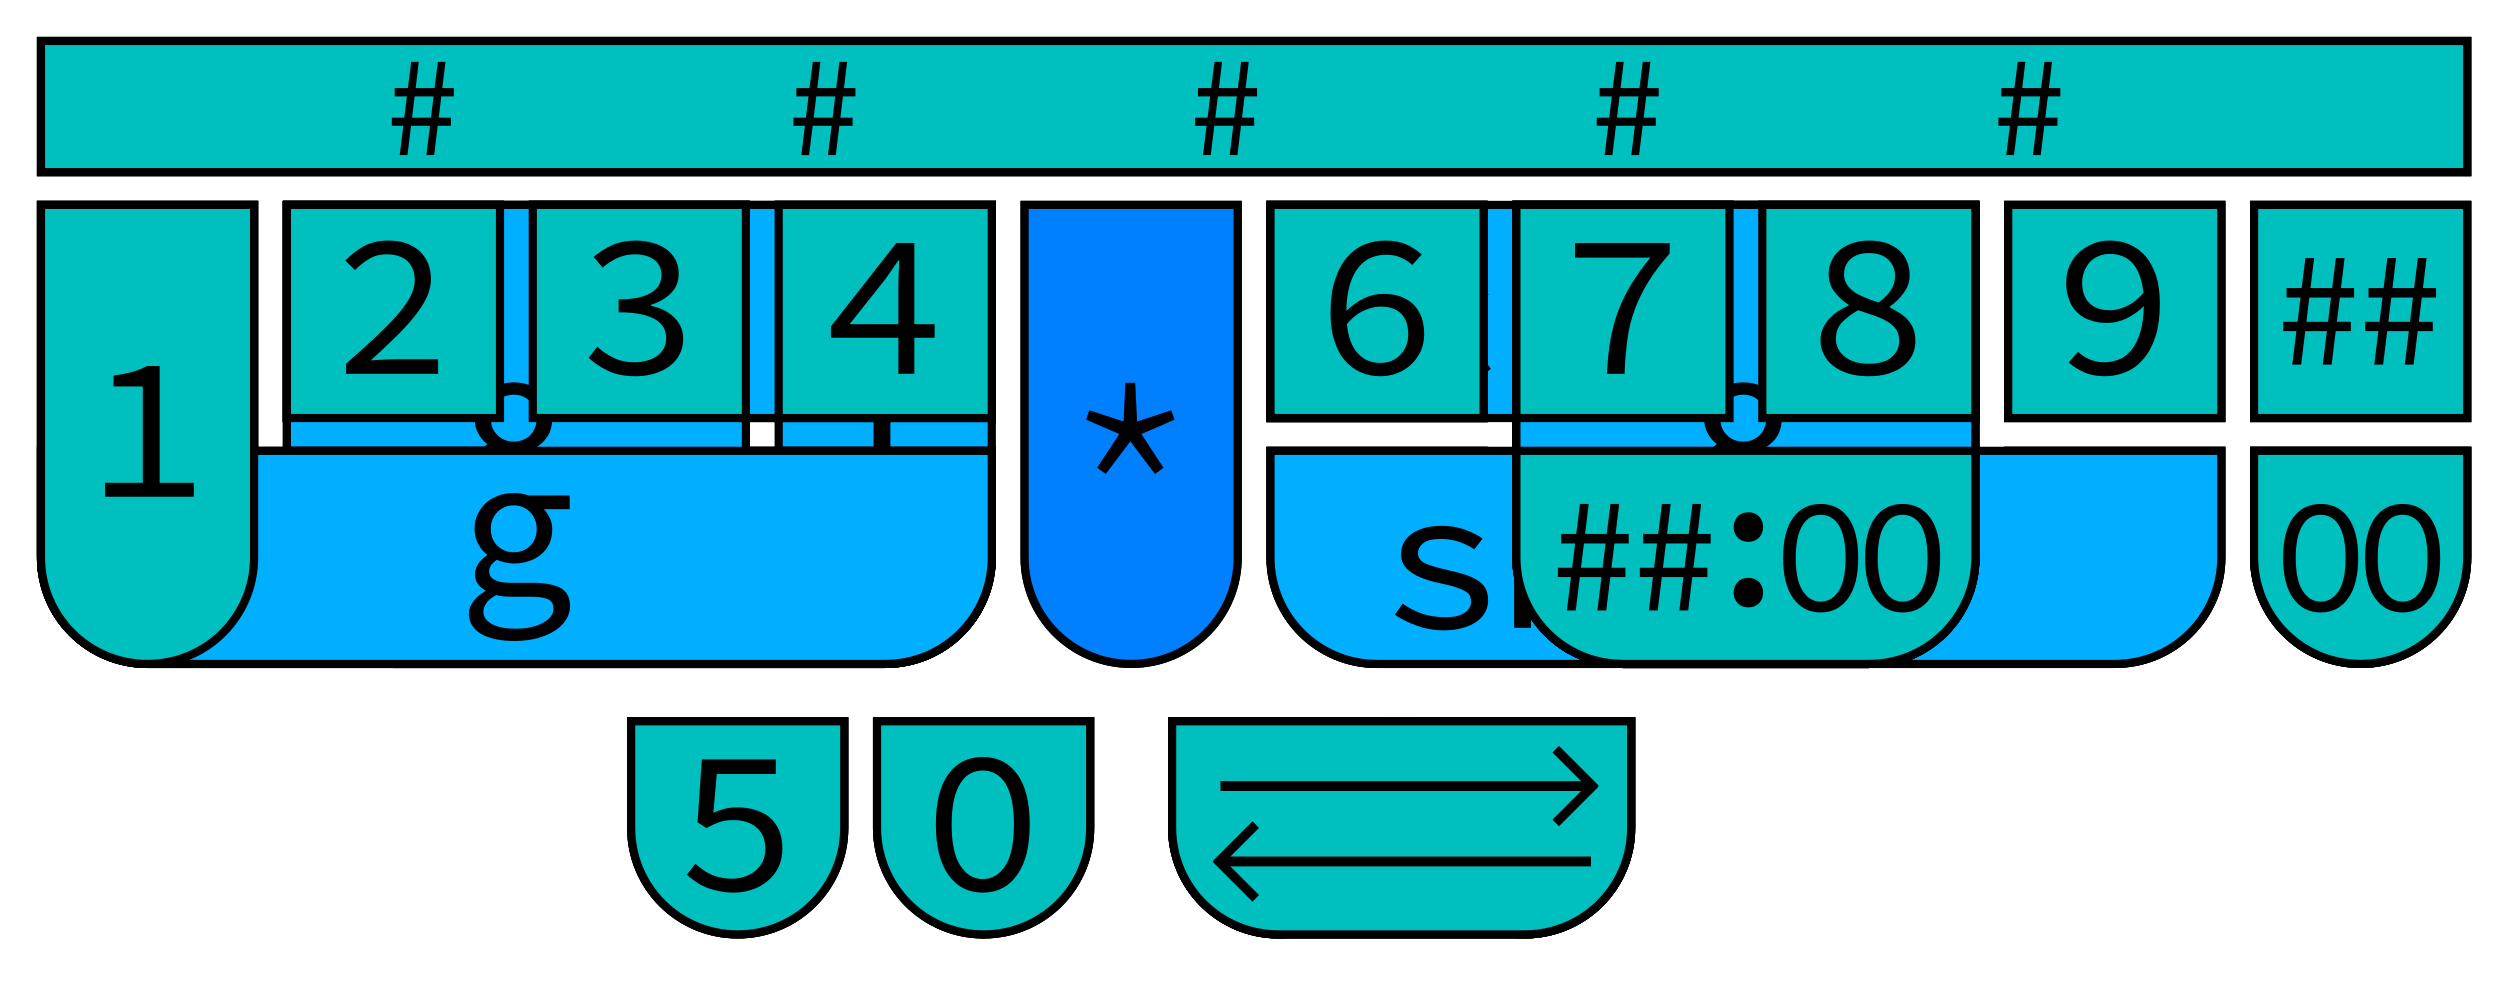 <?xml version="1.0" encoding="utf-8"?>
<!DOCTYPE svg PUBLIC "-//W3C//DTD SVG 1.1//EN" "http://www.w3.org/Graphics/SVG/1.1/DTD/svg11.dtd">
<svg version="1.1" id="StenoBoard" xmlns="http://www.w3.org/2000/svg" xmlns:xlink="http://www.w3.org/1999/xlink" x="0px" y="0px" width="305px" height="120px" viewBox="0 0 305 120">
<defs>
    <!-- Font paths -->
    <style type="text/css">
        <![CDATA[
            path.font_normal {
                fill: #000000;
                transform: matrix(0.025, 0, 0, -0.025, 10.4, 20.6);
            }
        ]]>
    </style>
    <g id="Font">
        <path id="txt_A" class="font_normal" d="M232,367l-31,-100l196,0l-31,100C355,404 344,440 333,477C322,513 311,550 301,588l-4,0C286,550 276,513 265,477C254,440 243,404 232,367M32,0l221,656l94,0l221,-656l-88,0l-62,200l-238,0l-63,-200z"/>
        <path id="txt_B" class="font_normal" d="M99,0l0,656l186,0C318,656 349,653 377,647C404,641 428,632 448,619C467,606 483,590 494,570C505,549 510,525 510,496C510,463 501,434 482,408C463,381 434,363 395,353l0,-4C443,342 480,325 507,299C534,273 547,237 547,192C547,160 541,132 529,108C517,84 500,64 479,48C457,32 431,20 401,12C370,4 337,0 300,0M182,380l89,0C327,380 367,389 392,407C416,425 428,452 428,489C428,525 415,550 390,565C364,579 326,586 275,586l-93,0M182,70l106,0C345,70 388,80 419,100C450,119 465,151 465,196C465,237 450,266 420,284C390,301 346,310 288,310l-106,0z"/>
        <path id="txt_C" class="font_normal" d="M351,-12C310,-12 273,-4 238,11C203,26 173,49 148,78C122,107 102,142 87,185C72,227 65,275 65,328C65,381 72,428 87,470C102,512 122,548 148,577C174,606 205,629 241,645C277,660 316,668 359,668C398,668 433,660 464,644C494,628 519,609 538,588l-47,-53C474,553 454,568 433,579C412,590 387,595 359,595C328,595 299,589 274,577C248,564 226,547 208,524C190,501 176,473 166,440C156,407 151,371 151,330C151,289 156,252 166,219C176,186 190,157 208,134C226,111 248,93 274,80C299,67 328,61 359,61C389,61 416,67 440,80C463,93 486,111 507,134l47,-51C528,53 499,30 466,13C433,-4 395,-12 351,-12z"/>
        <path id="txt_D" class="font_normal" d="M87,0l0,656l162,0C348,656 424,628 476,572C527,516 553,436 553,331C553,226 527,145 476,87C424,29 350,0 253,0M170,68l73,0C318,68 375,91 412,137C449,183 467,248 467,331C467,414 449,478 412,522C375,566 318,588 243,588l-73,0z"/>
        <path id="txt_E" class="font_normal" d="M114,0l0,656l406,0l0,-70l-322,0l0,-206l272,0l0,-71l-272,0l0,-238l332,0l0,-71z"/>
        <path id="txt_F" class="font_normal" d="M133,0l0,656l403,0l0,-70l-319,0l0,-222l270,0l0,-70l-270,0l0,-294z"/>
        <path id="txt_G" class="font_normal" d="M337,-12C296,-12 258,-4 223,11C188,26 158,49 133,78C108,107 88,142 74,185C60,227 53,275 53,328C53,381 60,428 75,471C89,513 109,549 135,578C160,607 191,629 227,645C262,660 301,668 344,668C366,668 386,666 404,661C422,656 439,650 454,643C469,635 482,626 494,617C505,608 516,598 525,588l-47,-53C462,552 444,567 423,578C402,589 376,595 344,595C313,595 286,589 261,577C236,564 214,547 196,524C178,501 164,473 155,440C145,407 140,371 140,330C140,289 145,252 154,219C163,186 176,157 193,134C210,111 231,93 256,80C281,67 310,61 342,61C365,61 387,65 407,72C427,79 443,88 456,100l0,171l-131,0l0,69l208,0l0,-276C512,43 485,25 452,10C418,-5 380,-12 337,-12z"/>
        <path id="txt_H" class="font_normal" d="M79,0l0,656l84,0l0,-275l274,0l0,275l84,0l0,-656l-84,0l0,309l-274,0l0,-309z"/>
        <path id="txt_I" class="font_normal" d="M95,0l0,71l163,0l0,515l-163,0l0,70l410,0l0,-70l-163,0l0,-515l163,0l0,-71z"/>
        <path id="txt_J" class="font_normal" d="M276,-12C239,-12 203,-3 168,14C133,31 104,59 81,97l52,51C152,118 174,96 199,82C224,68 249,61 274,61C321,61 356,74 378,99C399,124 410,163 410,217l0,370l0,70l83,0l0,-447C493,179 489,151 482,124C475,97 463,73 446,53C429,33 406,17 379,6C351,-6 317,-12 276,-12z"/>
        <path id="txt_K" class="font_normal" d="M98,0l0,656l84,0l0,-329l3,0l276,329l95,0l-208,-249l232,-407l-94,0l-191,344l-113,-135l0,-209z"/>
        <path id="txt_L" class="font_normal" d="M134,0l0,656l82,0l0,-585l325,0l0,-71z"/>
        <path id="txt_M" class="font_normal" d="M72,0l0,656l102,0l92,-280l32,-106l4,0l31,106l93,280l102,0l0,-656l-80,0l0,328C448,344 449,363 450,384C451,405 452,426 454,447C455,468 457,489 458,509C459,529 461,546 462,560l-3,0l-37,-128l-94,-258l-60,0l-92,258l-38,128l-2,0C137,546 139,529 141,509C142,489 144,468 145,447C146,426 148,405 149,384C150,363 150,344 150,328l0,-328z"/>
        <path id="txt_N" class="font_normal" d="M82,0l0,656l92,0l210,-412l63,-136l2,0C448,141 446,175 443,211C440,246 438,281 438,316l0,340l80,0l0,-656l-92,0l-210,412l-63,136l-2,0C152,514 155,480 158,446C161,411 162,377 162,343l0,-343z"/>
        <path id="txt_O" class="font_normal" d="M300,-12C263,-12 229,-4 198,12C167,27 141,50 119,79C96,108 79,144 67,187C54,229 48,277 48,331C48,384 54,431 67,473C79,515 96,550 119,579C141,608 167,630 198,645C229,660 263,668 300,668C337,668 371,660 402,645C433,630 459,608 482,579C504,550 521,515 534,473C546,431 552,384 552,331C552,277 546,229 534,187C521,144 504,108 482,79C459,50 433,27 402,12C371,-4 337,-12 300,-12M300,61C325,61 347,67 368,80C389,92 406,110 421,133C435,156 446,185 454,218C462,251 466,289 466,331C466,372 462,409 454,442C446,475 435,502 421,525C406,548 389,565 368,577C347,589 325,595 300,595C275,595 252,589 232,577C211,565 194,548 180,525C165,502 154,475 146,442C138,409 134,372 134,331C134,289 138,251 146,218C154,185 165,156 180,133C194,110 211,92 232,80C252,67 275,61 300,61z"/>
        <path id="txt_P" class="font_normal" d="M102,0l0,656l198,0C336,656 369,653 399,646C429,639 455,629 476,614C497,599 514,579 526,554C537,529 543,499 543,463C543,428 537,398 526,373C514,348 497,327 476,310C454,293 428,281 399,273C369,264 336,260 300,260l-115,0l0,-260M185,328l105,0C348,328 391,339 418,361C445,382 459,416 459,463C459,510 445,543 417,562C389,580 347,589 290,589l-105,0z"/>
        <path id="txt_Q" class="font_normal" d="M300,57C351,57 391,81 421,129C450,177 465,244 465,331C465,414 450,479 421,526C391,573 351,597 300,597C249,597 209,573 180,526C150,479 135,414 135,331C135,244 150,177 180,129C209,81 249,57 300,57M481,-163C423,-163 376,-148 339,-119C302,-90 276,-53 260,-9C228,-4 199,8 174,26C148,44 126,68 108,97C89,126 75,160 65,199C55,238 50,282 50,331C50,384 56,431 68,473C80,515 97,551 119,580C141,609 167,631 198,646C229,661 263,669 300,669C337,669 371,661 402,646C433,631 459,609 481,580C503,551 520,515 532,473C544,431 550,384 550,331C550,284 545,241 536,202C526,163 512,129 495,100C477,71 456,48 431,30C406,11 379,-1 348,-7C359,-36 377,-57 402,-71C427,-85 456,-92 490,-92C500,-92 509,-91 518,-89C526,-87 533,-85 539,-82l16,-67C544,-153 532,-156 520,-159C508,-162 495,-163 481,-163z"/>
        <path id="txt_R" class="font_normal" d="M100,0l0,656l204,0C337,656 368,653 396,647C424,640 448,630 469,615C489,600 505,581 516,558C527,535 533,506 533,472C533,421 520,380 493,349C466,318 431,297 386,286l167,-286l-95,0l-158,277l-117,0l0,-277M183,345l109,0C343,345 383,356 410,377C437,398 450,429 450,472C450,515 437,546 410,563C383,580 343,589 292,589l-109,0z"/>
        <path id="txt_S" class="font_normal" d="M305,-12C257,-12 213,-3 173,14C132,31 97,55 67,85l50,58C142,118 170,99 203,84C236,69 271,61 309,61C354,61 390,71 415,90C440,109 452,134 452,165C452,182 449,197 443,209C437,221 429,231 418,240C407,249 395,256 381,263C366,270 351,277 334,284l-94,41C223,332 207,340 190,349C173,358 158,370 145,383C131,396 120,412 111,431C102,449 98,470 98,494C98,519 103,542 114,563C125,584 140,603 159,619C178,634 200,646 227,655C253,664 282,668 313,668C354,668 392,661 427,646C462,631 491,611 515,587l-44,-54C450,552 426,568 400,579C374,590 344,595 310,595C272,595 241,587 218,570C195,553 183,529 183,499C183,483 187,470 194,459C201,448 210,438 221,430C232,421 244,414 258,408C272,402 286,396 300,390l92,-40C412,342 431,333 449,323C466,312 482,300 495,287C508,273 518,257 526,239C533,220 537,199 537,175C537,149 532,125 521,102C510,79 495,60 475,43C455,26 431,12 402,3C373,-7 341,-12 305,-12z"/>
        <path id="txt_T" class="font_normal" d="M258,0l0,586l-216,0l0,70l516,0l0,-70l-216,0l0,-586z"/>
        <path id="txt_U" class="font_normal" d="M301,-12C269,-12 239,-7 212,2C185,11 161,27 142,48C122,69 107,95 96,128C85,161 79,201 79,248l0,408l84,0l0,-410C163,212 167,183 174,160C181,136 190,117 203,103C215,88 229,78 246,71C263,64 281,61 301,61C321,61 339,64 356,71C373,78 387,88 400,103C413,117 423,136 430,160C437,183 440,212 440,246l0,410l81,0l0,-408C521,201 516,161 505,128C494,95 478,69 459,48C440,27 417,11 390,2C363,-7 333,-12 301,-12z"/>
        <path id="txt_V" class="font_normal" d="M252,0l-209,656l88,0l106,-354C248,263 259,226 268,193C277,160 288,124 300,85l4,0C310,104 316,123 321,141C326,158 332,176 337,193C342,210 347,228 352,246C357,264 362,283 367,302l105,354l85,0l-208,-656z"/>
        <path id="txt_W" class="font_normal" d="M110,0l-100,657l94,0l48,-412C153,231 155,218 156,207C157,196 159,184 160,173C161,161 162,149 163,136C164,123 164,109 165,93l3,0C171,109 173,123 176,136C179,149 181,161 184,173C186,184 188,196 191,207C194,218 197,231 200,244l64,244l80,0l62,-244C409,231 412,218 415,207C418,196 420,184 423,173C425,161 427,149 430,136C432,123 435,109 438,93l4,0C443,109 444,123 445,136C446,149 447,161 448,173C449,184 450,196 451,207C452,218 453,231 454,244l46,413l90,0l-96,-657l-104,0l-64,264C321,284 316,304 313,323C309,342 305,362 302,382l-3,0C296,362 292,342 289,323C286,304 281,284 276,264l-64,-264z"/>
        <path id="txt_X" class="font_normal" d="M54,0l196,339l-183,317l92,0l92,-168C260,473 268,458 276,444C284,429 293,412 304,393l4,0C317,412 326,429 333,444C340,458 347,473 355,488l90,168l88,0l-183,-321l196,-335l-92,0l-99,177C346,193 337,210 328,227C319,244 308,262 297,282l-4,0C284,262 275,244 266,227C257,210 249,193 240,177l-98,-177z"/>
        <path id="txt_Y" class="font_normal" d="M258,0l0,234l-220,422l88,0l99,-195C238,436 250,411 262,386C274,361 287,335 300,308l4,0C317,335 330,361 343,386C356,411 368,437 381,462l95,194l86,0l-220,-422l0,-234z"/>
        <path id="txt_Z" class="font_normal" d="M65,0l0,50l366,537l-334,0l0,70l437,0l0,-50l-367,-536l372,0l0,-71z"/>
        <path id="txt_a" class="font_normal" d="M246,-12C223,-12 202,-9 182,-2C162,4 145,13 130,25C115,36 103,51 94,68C85,85 81,104 81,126C81,153 88,177 101,198C114,218 134,235 163,250C191,265 227,277 272,286C317,295 370,303 433,308C432,325 430,340 425,355C420,370 413,383 403,394C393,405 380,413 364,420C347,427 327,430 304,430C272,430 241,424 212,412C183,399 157,386 134,372l-32,56C114,436 128,444 145,453C161,461 178,468 197,475C215,482 234,487 255,492C276,496 297,498 318,498C385,498 434,480 467,444C499,407 515,359 515,298l0,-298l-67,0l-7,66l-3,0C411,45 381,26 348,11C315,-4 281,-12 246,-12M268,54C296,54 324,60 351,73C378,85 405,103 433,126l0,128C381,250 338,244 303,237C268,230 240,221 219,211C198,200 183,189 174,176C165,163 161,148 161,132C161,118 164,106 170,97C176,87 184,79 194,73C203,66 215,62 228,59C241,56 254,54 268,54z"/>
        <path id="txt_b" class="font_normal" d="M320,-12C297,-12 272,-6 245,6C218,17 192,33 169,54l-3,0l-7,-54l-66,0l0,712l82,0l0,-194l-3,-94l3,0C197,447 223,465 252,478C281,491 309,498 338,498C371,498 400,492 425,481C450,469 472,452 489,431C506,409 518,383 527,353C536,322 540,288 540,251C540,210 534,173 522,140C510,107 494,80 474,57C453,34 430,17 403,6C376,-6 349,-12 320,-12M307,57C328,57 348,62 366,71C384,80 400,92 413,109C426,125 437,145 444,169C451,193 455,220 455,250C455,277 452,301 447,323C442,345 434,364 423,380C412,395 397,407 380,416C363,425 342,429 318,429C297,429 274,423 250,412C225,400 200,381 175,356l0,-242C198,93 222,79 246,70C269,61 290,57 307,57z"/>
        <path id="txt_c" class="font_normal" d="M346,-12C308,-12 273,-6 241,5C208,16 180,33 156,55C132,76 113,103 100,135C87,166 80,202 80,242C80,283 87,319 102,351C116,382 135,409 160,431C185,453 214,470 247,481C280,492 314,498 351,498C391,498 426,491 455,477C484,463 508,446 528,427l-41,-53C467,391 446,405 425,415C403,425 379,430 354,430C326,430 300,426 277,417C254,408 234,395 218,378C201,361 188,342 179,319C170,296 165,270 165,242C165,214 170,189 179,166C188,143 200,124 217,108C233,91 253,79 276,70C299,61 324,56 352,56C382,56 410,62 435,74C460,85 482,100 502,117l37,-53C512,40 482,21 449,8C416,-5 382,-12 346,-12z"/>
        <path id="txt_d" class="font_normal" d="M271,-12C239,-12 210,-6 185,5C159,16 137,33 118,55C99,76 85,103 75,134C65,165 60,201 60,242C60,281 66,317 79,349C91,380 107,407 128,429C148,451 171,468 198,480C225,492 252,498 281,498C310,498 337,493 360,482C383,471 405,455 426,435l3,0l-4,90l0,187l82,0l0,-712l-68,0l-7,64l-3,0C409,43 385,26 358,11C330,-4 301,-12 271,-12M288,57C336,57 382,81 425,130l0,242C403,393 382,407 361,416C340,425 318,429 297,429C276,429 256,425 238,416C219,407 203,394 190,378C176,361 165,342 157,319C149,296 145,271 145,243C145,184 158,139 183,106C208,73 243,57 288,57z"/>
        <path id="txt_e" class="font_normal" d="M330,-12C293,-12 259,-6 228,5C196,16 168,33 145,55C121,77 102,104 89,136C75,167 68,203 68,244C68,283 75,319 89,350C102,381 121,408 144,430C167,452 193,469 223,481C252,492 283,498 316,498C351,498 382,493 410,482C437,471 461,455 480,435C499,415 513,391 523,363C533,335 538,304 538,270C538,261 538,252 537,243C536,234 535,227 534,220l-383,0C156,165 177,123 212,96C247,68 289,54 340,54C369,54 396,58 420,67C443,75 466,86 488,100l30,-54C494,30 467,16 436,5C405,-6 369,-12 330,-12M318,433C298,433 279,430 261,423C242,416 226,407 211,395C196,382 184,367 174,348C164,329 157,308 153,284l310,0C460,334 445,371 420,396C394,421 360,433 318,433z"/>
        <path id="txt_f" class="font_normal" d="M242,0l0,419l-139,0l0,62l139,5l0,41C242,586 258,634 290,670C321,706 371,724 438,724C486,724 533,715 578,696l-19,-62C539,643 521,650 504,653C487,656 467,657 446,657C402,657 371,646 352,624C333,601 323,570 323,530l0,-44l204,0l0,-67l-204,0l0,-419z"/>
        <path id="txt_g" class="font_normal" d="M296,-224C225,-224 170,-212 131,-189C92,-166 72,-132 72,-89C72,-70 79,-51 93,-32C106,-13 126,4 152,19l0,4C139,30 127,40 117,53C107,66 102,82 102,103C102,118 107,134 117,151C127,167 141,181 160,194l0,4C143,211 129,228 118,249C106,270 100,295 100,324C100,351 105,375 116,396C126,417 140,436 157,451C174,466 195,477 218,486C241,494 265,498 291,498C318,498 342,494 363,486l201,0l0,-67l-126,0C449,408 459,393 467,376C475,359 479,340 479,321C479,295 474,272 465,251C455,230 442,213 425,199C408,184 388,173 365,166C342,158 317,154 291,154C278,154 265,156 251,159C236,162 222,166 209,172C184,156 171,137 171,116C171,97 180,83 198,74C215,65 240,60 272,60l109,0C444,60 490,51 521,34C551,17 566,-13 566,-54C566,-77 560,-98 547,-119C534,-140 516,-158 493,-173C470,-188 441,-201 408,-210C375,-219 337,-224 296,-224M291,209C322,209 349,219 371,240C392,261 403,289 403,324C403,341 400,356 394,370C388,384 380,396 370,406C360,416 348,424 335,430C321,435 306,438 291,438C276,438 261,435 248,430C234,424 222,416 212,406C202,396 194,384 188,370C182,356 179,341 179,324C179,289 190,261 212,240C234,219 260,209 291,209M302,-164C330,-164 355,-161 378,-156C401,-151 420,-143 436,-134C452,-125 464,-115 473,-103C481,-92 485,-80 485,-67C485,-44 476,-28 458,-20C439,-12 411,-8 374,-8l-95,0C265,-8 252,-7 240,-6C227,-5 216,-3 205,0C182,-13 166,-26 157,-39C148,-53 143,-67 143,-81C143,-106 157,-126 184,-141C211,-156 250,-164 302,-164z"/>
        <path id="txt_h" class="font_normal" d="M93,0l0,712l82,0l0,-194l-5,-115l3,0C198,430 226,453 255,471C284,489 317,498 355,498C413,498 456,482 483,449C510,416 523,367 523,302l0,-302l-82,0l0,291C441,337 432,371 415,394C398,416 369,427 329,427C314,427 301,425 289,422C276,418 264,412 252,405C240,398 228,389 215,378C202,367 189,354 175,339l0,-339z"/>
        <path id="txt_i" class="font_normal" d="M316,0l0,419l0,67l82,0l0,-486M348,588C329,588 314,594 301,606C288,617 282,633 282,652C282,671 288,687 301,699C314,710 329,716 348,716C367,716 382,710 395,699C408,687 414,671 414,652C414,633 408,617 395,606C382,594 367,588 348,588z"/>
        <path id="txt_j" class="font_normal" d="M194,-217C169,-217 144,-214 120,-207C96,-201 74,-193 55,-184l27,61C99,-132 118,-138 137,-143C156,-148 174,-150 193,-150C217,-150 237,-147 253,-141C269,-135 282,-126 291,-115C300,-104 307,-90 311,-73C314,-57 316,-39 316,-18l0,437l0,67l82,0l0,-498C398,-42 395,-69 388,-94C381,-119 370,-141 355,-159C339,-178 318,-192 292,-202C266,-212 233,-217 194,-217M348,588C329,588 314,594 301,606C288,617 282,633 282,652C282,671 288,687 301,699C314,710 329,716 348,716C367,716 382,710 395,699C408,687 414,671 414,652C414,633 408,617 395,606C382,594 367,588 348,588z"/>
        <path id="txt_k" class="font_normal" d="M106,0l0,712l82,0l0,-482l4,0l262,256l94,0l-194,-191l220,-295l-92,0l-179,245l-115,-113l0,-132z"/>
        <path id="txt_l" class="font_normal" d="M407,-12C355,-12 315,3 288,32C261,61 247,105 247,163l0,482l-173,0l0,67l255,0l0,-555C329,121 338,95 355,80C372,64 396,56 425,56C454,56 484,63 516,78l21,-61C514,8 494,1 475,-4C456,-9 434,-12 407,-12z"/>
        <path id="txt_m" class="font_normal" d="M58,0l0,486l66,0l7,-64l2,0C146,445 160,463 177,477C194,491 216,498 244,498C291,498 322,470 336,414C350,440 366,461 383,476C400,491 422,498 450,498C484,498 511,485 530,460C549,434 558,397 558,348l0,-348l-82,0l0,342C476,399 459,427 424,427C407,427 393,421 382,409C371,396 359,377 346,352l0,-352l-76,0l0,342C270,370 266,391 259,406C251,420 238,427 220,427C203,427 188,421 176,409C164,396 152,377 140,352l0,-352z"/>
        <path id="txt_n" class="font_normal" d="M93,0l0,486l68,0l7,-83l4,0C197,430 225,453 254,471C283,489 317,498 355,498C413,498 456,482 483,449C510,416 523,367 523,302l0,-302l-82,0l0,291C441,337 432,371 415,394C398,416 369,427 329,427C314,427 301,425 289,422C276,418 264,412 252,405C240,398 228,389 215,378C202,367 189,354 175,339l0,-339z"/>
        <path id="txt_o" class="font_normal" d="M300,-12C268,-12 238,-6 209,5C180,16 154,33 132,55C110,76 93,103 80,135C67,166 60,202 60,242C60,283 67,319 80,351C93,382 110,409 132,431C154,453 180,470 209,481C238,492 268,498 300,498C332,498 363,492 392,481C421,470 446,453 468,431C490,409 508,382 521,351C534,319 540,283 540,242C540,202 534,166 521,135C508,103 490,76 468,55C446,33 421,16 392,5C363,-6 332,-12 300,-12M300,56C323,56 345,61 364,70C383,79 399,91 413,108C426,124 437,143 444,166C451,189 455,214 455,242C455,270 451,296 444,319C437,342 426,361 413,378C399,395 383,408 364,417C345,426 323,430 300,430C277,430 256,426 237,417C218,408 201,395 188,378C174,361 163,342 156,319C149,296 145,270 145,242C145,214 149,189 156,166C163,143 174,124 188,108C201,91 218,79 237,70C256,61 277,56 300,56z"/>
        <path id="txt_p" class="font_normal" d="M93,-205l0,691l68,0l7,-62l3,0C194,445 220,463 250,477C279,491 309,498 339,498C372,498 401,492 426,481C451,469 472,452 489,431C506,409 518,383 527,353C536,322 540,288 540,250C540,209 534,172 522,140C510,107 494,80 474,57C453,34 430,17 403,6C376,-6 348,-12 319,-12C296,-12 272,-6 246,5C219,16 195,31 174,51l-3,0l4,-92l0,-164M305,57C349,57 385,74 413,108C441,142 455,189 455,250C455,277 452,301 447,323C442,345 434,364 423,380C412,395 397,407 380,416C363,425 342,429 318,429C297,429 274,423 250,412C225,400 200,381 175,356l0,-242C198,93 222,79 245,70C268,61 288,57 305,57z"/>
        <path id="txt_q" class="font_normal" d="M425,-205l0,177l4,90l-3,0C406,41 383,24 356,10C329,-5 300,-12 270,-12C239,-12 210,-6 184,5C158,16 136,33 118,55C99,76 85,103 75,134C65,165 60,201 60,242C60,281 66,317 79,349C91,380 107,407 128,429C148,451 171,468 198,480C225,492 252,498 281,498C311,498 338,492 361,481C384,470 408,453 431,432l3,0l7,54l66,0l0,-691M288,57C336,57 382,81 425,130l0,242C403,393 382,407 361,416C340,425 318,429 297,429C276,429 256,425 238,416C219,407 203,394 190,378C176,361 165,342 157,319C149,296 145,271 145,243C145,184 158,139 183,106C208,73 243,57 288,57z"/>
        <path id="txt_r" class="font_normal" d="M146,0l0,486l68,0l7,-115l3,0C249,410 281,441 318,464C355,487 396,498 441,498C459,498 476,497 491,494C506,491 522,485 537,478l-19,-71C501,413 486,417 475,420C463,423 447,424 428,424C391,424 356,414 323,393C289,372 257,336 228,285l0,-285z"/>
        <path id="txt_s" class="font_normal" d="M310,-12C262,-12 218,-4 177,11C136,26 101,43 71,64l38,54C137,98 168,82 202,70C235,58 275,52 320,52C361,52 392,60 413,75C433,90 443,107 443,128C443,137 441,146 438,154C435,162 428,170 417,177C406,184 390,191 370,198C350,205 324,211 291,218C228,231 180,249 149,272C117,294 101,323 101,360C101,379 105,398 114,415C123,432 136,446 153,459C170,471 191,481 216,488C241,495 270,498 303,498C340,498 376,492 411,480C446,467 475,453 499,436l-40,-53C436,398 411,411 384,420C357,429 327,434 296,434C255,434 226,427 209,413C192,399 184,383 184,364C184,343 195,327 217,316C239,305 275,294 325,283C366,274 399,265 425,256C451,246 472,235 487,223C502,211 512,198 518,183C523,168 526,152 526,133C526,113 521,94 512,77C503,60 489,44 471,31C452,18 430,7 403,0C376,-8 345,-12 310,-12z"/>
        <path id="txt_t" class="font_normal" d="M394,-12C359,-12 329,-7 305,3C281,12 262,26 247,44C232,61 222,82 216,107C209,132 206,159 206,189l0,230l-137,0l0,62l140,5l11,156l68,0l0,-156l239,0l0,-67l-239,0l0,-231C288,166 290,147 294,131C298,114 305,100 314,89C323,78 336,69 352,64C368,58 388,55 411,55C434,55 455,57 474,61C493,65 511,70 528,77l18,-60C524,9 501,2 477,-3C452,-9 425,-12 394,-12z"/>
        <path id="txt_u" class="font_normal" d="M246,-12C187,-12 145,5 118,38C91,71 77,119 77,184l0,302l83,0l0,-291C160,149 169,115 186,93C203,70 231,59 272,59C300,59 325,66 348,81C371,95 396,118 423,149l0,337l82,0l0,-486l-67,0l-7,85l-4,0C402,56 376,33 347,15C318,-3 284,-12 246,-12z"/>
        <path id="txt_v" class="font_normal" d="M256,0l-205,486l83,0l112,-276C256,185 266,161 275,138C284,114 292,90 301,67l4,0C314,90 322,114 331,138C339,161 348,185 358,210l112,276l79,0l-201,-486z"/>
        <path id="txt_w" class="font_normal" d="M114,0l-106,486l82,0l58,-282C153,181 157,158 160,137C163,116 167,93 170,70l4,0C177,93 182,116 187,138C192,159 197,181 202,204l60,252l82,0l58,-252C407,181 413,158 419,137C424,116 429,93 432,70l4,0C440,93 444,116 447,137C450,158 453,181 458,204l58,282l76,0l-104,-486l-106,0l-56,232C318,266 310,314 302,376l-4,0C290,314 282,266 274,232l-54,-232z"/>
        <path id="txt_x" class="font_normal" d="M64,0l185,252l-171,234l91,0l77,-107C255,366 264,352 274,338C283,324 293,310 303,297l4,0C316,310 326,324 335,339C344,354 353,368 362,381l73,105l87,0l-173,-241l186,-245l-90,0l-85,112C350,126 340,141 329,156C318,171 307,186 296,200l-4,0C282,185 272,171 262,157C252,142 242,127 232,112l-80,-112z"/>
        <path id="txt_y" class="font_normal" d="M131,-209C107,-209 86,-206 67,-199l17,65C91,-136 98,-138 106,-139C113,-140 121,-141 128,-141C162,-141 190,-131 211,-111C232,-92 249,-67 261,-37l15,36l-227,487l83,0l119,-269C260,196 270,173 281,148C291,123 301,99 311,76l4,0C324,99 333,123 342,148C351,172 359,195 367,217l106,269l78,0l-214,-526C328,-64 317,-86 305,-107C293,-128 279,-145 262,-160C245,-175 226,-187 205,-196C183,-205 158,-209 131,-209z"/>
        <path id="txt_z" class="font_normal" d="M71,0l0,44l333,375l-296,0l0,67l414,0l0,-44l-334,-375l343,0l0,-67z"/>
        <path id="txt_0" class="font_normal" d="M300,-12C229,-12 173,17 132,75C91,132 71,214 71,321C71,428 91,510 132,566C173,622 229,650 300,650C371,650 427,622 468,566C509,510 529,428 529,321C529,214 509,132 468,75C427,17 371,-12 300,-12M300,54C345,54 381,76 410,119C438,162 452,230 452,321C452,367 448,407 441,440C434,473 423,500 410,522C396,543 380,559 361,569C342,579 322,584 300,584C278,584 258,579 239,569C220,559 204,543 191,522C177,500 166,473 159,440C152,407 148,367 148,321C148,230 162,162 191,119C219,76 255,54 300,54z"/>
        <path id="txt_1" class="font_normal" d="M97,0l0,68l184,0l0,470l-143,0l0,53C176,596 208,603 233,610C258,617 281,627 302,638l61,0l0,-570l167,0l0,-68z"/>
        <path id="txt_2" class="font_normal" d="M73,0l0,49C127,97 175,140 217,179C258,218 293,253 322,286C350,318 371,348 386,376C401,404 408,431 408,458C408,495 397,525 374,548C351,571 316,583 269,583C239,583 211,576 186,561C160,546 137,527 116,506l-47,47C98,582 129,606 162,624C195,641 234,650 279,650C311,650 340,646 366,637C391,628 413,615 431,599C449,582 463,562 473,539C482,516 487,490 487,462C487,432 480,402 466,372C451,341 431,310 405,278C379,245 348,212 312,177C276,142 236,104 193,65C213,66 233,68 253,69C273,70 293,71 312,71l210,0l0,-71z"/>
        <path id="txt_3" class="font_normal" d="M287,-12C232,-12 185,-3 148,16C111,34 80,55 57,78l42,54C120,112 146,94 176,79C205,64 241,56 282,56C304,56 324,59 343,65C362,70 378,78 392,88C405,98 416,110 424,125C431,139 435,155 435,173C435,192 431,209 423,225C414,240 401,254 382,265C363,276 339,285 310,291C281,297 245,300 203,300l0,63C241,363 273,366 300,372C326,378 347,386 364,397C381,408 393,420 401,435C408,450 412,465 412,482C412,513 400,538 377,556C353,574 321,583 282,583C252,583 224,577 197,565C170,553 146,537 125,518l-44,52C108,593 138,613 172,628C206,643 244,650 285,650C315,650 343,646 369,639C394,632 417,621 436,608C455,594 469,577 480,557C491,537 496,514 496,488C496,449 483,418 458,393C433,368 400,349 360,336l0,-4C381,327 402,321 421,312C440,303 456,291 471,278C486,264 497,248 506,230C514,212 518,192 518,170C518,142 512,117 500,94C488,71 472,52 451,37C430,21 405,9 377,1C349,-8 319,-12 287,-12z"/>
        <path id="txt_4" class="font_normal" d="M368,0l0,176l-329,0l0,55l319,407l88,0l0,-396l99,0l0,-66l-99,0l0,-176M130,242l238,0l0,198C369,457 369,476 370,497C371,517 372,536 373,553l-5,0C358,538 347,522 336,507C325,491 314,475 303,460z"/>
        <path id="txt_5" class="font_normal" d="M286,-12C257,-12 232,-9 209,-4C186,1 165,7 147,15C128,23 112,32 97,43C82,53 68,64 56,75l41,54C108,120 119,111 131,102C143,93 156,85 171,78C185,71 201,66 219,62C236,58 256,56 277,56C300,56 321,60 341,67C360,74 377,83 392,96C407,109 418,124 427,142C435,160 439,180 439,202C439,246 425,280 397,305C368,330 330,342 282,342C255,342 233,339 214,332C195,325 175,316 152,303l-44,28l21,307l361,0l0,-71l-288,0l-17,-189C204,386 222,392 240,397C257,402 278,404 303,404C334,404 362,400 389,392C416,384 439,372 459,356C478,339 494,319 505,294C516,269 522,239 522,204C522,169 516,139 503,112C490,85 472,63 450,45C428,26 403,12 375,3C346,-7 317,-12 286,-12z"/>
        <path id="txt_6" class="font_normal" d="M321,-12C286,-12 254,-6 225,7C195,20 169,39 147,65C125,90 108,122 96,161C83,199 77,244 77,295C77,359 84,414 99,459C114,504 133,540 158,569C183,597 211,618 244,631C276,644 309,650 344,650C383,650 418,644 447,631C476,618 501,601 522,582l-46,-51C459,546 440,559 418,568C396,577 373,581 349,581C324,581 299,576 276,567C253,558 232,542 215,521C197,500 183,472 172,437C161,402 155,358 154,307C180,332 209,353 240,368C271,383 303,390 335,390C364,390 391,386 416,378C440,369 461,357 479,341C496,324 510,304 520,279C529,254 534,226 534,193C534,162 528,135 517,110C505,85 489,63 470,45C451,27 428,13 403,3C377,-7 350,-12 321,-12M321,53C340,53 357,56 374,63C391,70 405,79 417,92C429,104 439,119 446,136C453,153 456,172 456,193C456,237 444,271 421,294C398,317 364,328 320,328C295,328 268,321 239,308C210,295 182,273 157,242C163,180 180,133 209,101C237,69 274,53 321,53z"/>
        <path id="txt_7" class="font_normal" d="M226,0C229,61 234,116 243,166C252,215 264,262 281,307C298,352 319,395 345,437C370,479 401,522 438,567l-368,0l0,71l462,0l0,-51C490,539 455,493 428,449C401,405 379,360 362,315C345,269 333,221 326,170C319,119 314,63 312,0z"/>
        <path id="txt_8" class="font_normal" d="M302,-12C266,-12 234,-8 205,1C176,10 151,22 131,38C111,53 96,72 85,93C74,114 68,138 68,163C68,185 72,205 80,222C88,239 98,255 111,269C124,283 138,295 155,306C171,316 188,325 205,333l0,4C178,354 156,374 137,399C118,423 108,452 108,486C108,511 113,533 123,553C132,573 146,590 164,605C181,619 202,630 226,638C250,646 276,650 305,650C336,650 364,646 389,638C413,629 434,618 451,603C468,588 481,570 490,549C499,528 503,505 503,480C503,450 494,422 475,396C456,369 433,347 406,328l0,-4C423,315 440,306 455,296C470,286 484,275 495,262C506,249 515,235 522,218C528,201 531,181 531,158C531,134 526,112 516,91C505,70 490,52 471,37C452,22 428,10 400,1C371,-8 339,-12 302,-12M352,348C405,387 432,429 432,476C432,508 421,535 399,557C377,578 345,589 303,589C267,589 238,580 216,561C194,542 183,517 183,486C183,467 187,450 196,437C205,423 217,411 232,400C247,389 265,380 286,372C306,363 328,355 352,348M304,49C352,49 389,59 414,80C439,101 452,128 452,161C452,183 447,202 437,217C426,232 412,244 394,255C376,266 355,275 331,284C306,292 280,301 252,310C221,293 195,273 174,252C153,230 143,203 143,171C143,135 158,106 187,83C216,60 255,49 304,49z"/>
        <path id="txt_9" class="font_normal" d="M281,310C306,310 333,317 362,330C391,343 418,365 444,395C437,458 420,505 393,537C365,569 327,585 280,585C261,585 243,582 227,575C210,568 196,559 184,547C172,534 163,519 156,502C149,485 145,466 145,445C145,401 157,368 180,345C203,322 236,310 281,310M257,-12C218,-12 184,-6 155,7C126,20 100,36 79,55l46,52C141,92 160,79 182,70C204,61 227,56 252,56C277,56 302,61 325,70C348,79 368,95 386,117C403,138 417,166 428,201C439,236 445,279 446,330C420,305 392,285 361,270C330,255 298,248 265,248C236,248 209,252 185,261C160,269 139,281 122,298C105,314 91,334 82,359C72,384 67,412 67,445C67,476 73,504 84,529C95,554 111,575 131,593C150,611 173,625 199,635C224,645 251,650 279,650C314,650 346,644 376,631C406,618 432,599 454,574C476,548 493,516 506,478C518,439 524,394 524,343C524,279 517,225 502,180C487,135 467,98 442,70C417,41 389,21 357,8C325,-5 292,-12 257,-12z"/>
        <path id="txt_*" class="font_normal" d="M180,111l-42,30l108,165l-162,70l16,46l167,-55l9,189l48,0l9,-189l167,55l16,-46l-162,-70l108,-165l-42,-30l-120,159z"/>
        <path id="txt_#" class="font_normal" d="M328,0l25,204l-132,0l-25,-204l-54,0l25,204l-80,0l0,57l87,0l18,148l-85,0l0,58l92,0l23,183l53,0l-22,-183l132,0l23,183l53,0l-22,-183l80,0l0,-58l-87,0l-18,-148l85,0l0,-57l-92,0l-25,-204M360,261l18,148l-132,0l-18,-148z"/>
    </g>
    <!-- Compound text symbols -->
    <g id="txt_#bar">
        <use id="txt_#s" transform="scale(0.7)" xlink:href="#txt_#"/>
        <use x="49"  xlink:href="#txt_#s"/>
        <use x="98"  xlink:href="#txt_#s"/>
        <use x="147" xlink:href="#txt_#s"/>
        <use x="196" xlink:href="#txt_#s"/>
    </g>
    <g id="txt_##">
        <use id="txt_#m" transform="scale(0.8)" xlink:href="#txt_#"/>
        <use x="10" xlink:href="#txt_#m"/>
    </g>
    <g id="txt_00">
        <use id="txt_0m" transform="scale(0.8)" xlink:href="#txt_0"/>
        <use x="10" xlink:href="#txt_0m"/>
    </g>
    <g id="txt_:">
        <path id="ColonDot" fill="#000000" d="M0,0c2.4,0,2.4,3.6,0,3.6c-2.4,0,-2.4,-3.6,0,-3.6z"/>
        <use y="8" xlink:href="#ColonDot"/>
    </g>
    <g id="txt_arrows">
        <path id="right_arrow" fill="#000000" d="M0,0l-4.8,4.8l-0.8,-0.8 3.5,-3.5h-44v-1.2h44l-3.5,-3.5l0.8,-0.8l4.8,4.8z"/>
        <use transform="rotate(-180)" x="47" y="-9" xlink:href="#right_arrow"/>
    </g>
    <!-- Basic key shapes -->
    <g id="Keys">
        <path id="key_number" stroke="#000000" d="M0,0h296v16h-296v-16z"/>
        <path id="key_square" stroke="#000000" d="M0,0h26v26h-26v-26z"/>
        <path id="key_round"  stroke="#000000"
            d="M0,0h26v13c0,7.2,-5.8,13,-13,13c-7.2,0,-13,-5.8,-13,-13v-13z"/>
        <path id="key_tall"   stroke="#000000"
            d="M0,0h26v43c0,7.2,-5.8,13,-13,13c-7.2,0,-13,-5.8,-13,-13v-43z"/>
        <path id="key_rect"   stroke="#000000" d="M0,0h56v26h-56v-26z"/>
        <path id="key_wide"   stroke="#000000" 
            d="M0,0h56v13c0,7.2,-5.8,13,-13,13h-30c-7.2,0,-13,-5.8,-13,-13v-13z"/>
        <path id="key_3rect"  stroke="#000000" d="M0,0h86v26h-86v-26z"/>
        <path id="key_3wide"  stroke="#000000"
            d="M0,0h86v13c0,7.2,-5.8,13,-13,13h-60c-7.2,0,-13,-5.8,-13,-13v-13z"/>
        <path id="key_4wide"  stroke="#000000"
            d="M0,0h116v13c0,7.2,-5.8,13,-13,13h-90c-7.2,0,-13,-5.8,-13,-13v-13z"/>
        <path id="key_2x2"    stroke="#000000"
            d="M0,0h56v43c0,7.2,-5.8,13,-13,13h-30c-7.2,0,-13,-5.8,-13,-13v-43z"/>
    </g>
</defs>
<!-- Keys in basic positions, defined in main output in gray for background -->
<g id="Base" fill="#7F7F7F">
    <use id="base_#" x="5"   y="5"  xlink:href="#key_number"/>
    <use id="base_S" x="5"   y="25" xlink:href="#key_tall"/>
    <use id="base_T" x="35"  y="25" xlink:href="#key_square"/>
    <use id="base_K" x="35"  y="55" xlink:href="#key_round"/>
    <use id="base_P" x="65"  y="25" xlink:href="#key_square"/>
    <use id="base_W" x="65"  y="55" xlink:href="#key_round"/>
    <use id="base_H" x="95"  y="25" xlink:href="#key_square"/>
    <use id="base_R" x="95"  y="55" xlink:href="#key_round"/>
    <use id="base_A" x="77"  y="88" xlink:href="#key_round"/>
    <use id="base_O" x="107" y="88" xlink:href="#key_round"/>
    <use id="base_*" x="125" y="25" xlink:href="#key_tall"/>
    <use id="base_E" x="143" y="88" xlink:href="#key_round"/>
    <use id="base_U" x="173" y="88" xlink:href="#key_round"/>
    <use id="base_f" x="155" y="25" xlink:href="#key_square"/>
    <use id="base_r" x="155" y="55" xlink:href="#key_round"/>
    <use id="base_p" x="185" y="25" xlink:href="#key_square"/>
    <use id="base_b" x="185" y="55" xlink:href="#key_round"/>
    <use id="base_l" x="215" y="25" xlink:href="#key_square"/>
    <use id="base_g" x="215" y="55" xlink:href="#key_round"/>
    <use id="base_t" x="245" y="25" xlink:href="#key_square"/>
    <use id="base_s" x="245" y="55" xlink:href="#key_round"/>
    <use id="base_d" x="275" y="25" xlink:href="#key_square"/>
    <use id="base_z" x="275" y="55" xlink:href="#key_round"/>
</g>
<defs>
    <!-- Compound keys in basic positions -->
    <g id="Base_Compound">
        <use id="base_TP"    x="35"  y="25" xlink:href="#key_rect"/>
        <use id="base_KW"    x="35"  y="55" xlink:href="#key_wide"/>
        <use id="base_PH"    x="65"  y="25" xlink:href="#key_rect"/>
        <use id="base_WR"    x="65"  y="55" xlink:href="#key_wide"/>
        <use id="base_AO"    x="77"  y="88" xlink:href="#key_wide"/>
        <use id="base_EU"    x="143" y="88" xlink:href="#key_wide"/>
        <use id="base_fp"    x="155" y="25" xlink:href="#key_rect"/>
        <use id="base_rb"    x="155" y="55" xlink:href="#key_wide"/>
        <use id="base_pl"    x="185" y="25" xlink:href="#key_rect"/>
        <use id="base_bg"    x="185" y="55" xlink:href="#key_wide"/>
        <use id="base_lt"    x="215" y="25" xlink:href="#key_rect"/>
        <use id="base_gs"    x="215" y="55" xlink:href="#key_wide"/>
        <use id="base_TK"    x="35"  y="25" xlink:href="#key_tall"/>
        <use id="base_PW"    x="65"  y="25" xlink:href="#key_tall"/>
        <use id="base_HR"    x="95"  y="25" xlink:href="#key_tall"/>
        <use id="base_pb"    x="185" y="25" xlink:href="#key_tall"/>
        <use id="base_lg"    x="215" y="25" xlink:href="#key_tall"/>
        <use id="base_TPH"   x="35"  y="25" xlink:href="#key_3rect"/>
        <use id="base_KWR"   x="35"  y="55" xlink:href="#key_3wide"/>
        <use id="base_bgs"   x="185" y="55" xlink:href="#key_3wide"/>
        <use id="base_SKWR"  x="5"   y="55" xlink:href="#key_4wide"/>
        <use id="base_TKPW"  x="35"  y="25" xlink:href="#key_2x2"/>
        <use id="base_pblg"  x="185" y="25" xlink:href="#key_2x2"/>
    </g>
</defs>
<!-- Standard steno keys with capital letter labels -->
<g id="Single" fill="#007FFF">
    <g id="#"><use xlink:href="#base_#"/>
        <use x="39" y="4.5" xlink:href="#txt_#bar"/>
    </g>
    <g id="S"><use xlink:href="#base_S"/>
        <use x="0" y="40"   xlink:href="#txt_S"/>
    </g>
    <g id="T"><use xlink:href="#base_T"/>
        <use x="30" y="25"  xlink:href="#txt_T"/>
    </g>
    <g id="K"><use xlink:href="#base_K"/>
        <use x="30" y="55"  xlink:href="#txt_K"/>
    </g>
    <g id="P"><use xlink:href="#base_P"/>
        <use x="60" y="25"  xlink:href="#txt_P"/>
    </g>
    <g id="W"><use xlink:href="#base_W"/>
        <use x="60" y="55"  xlink:href="#txt_W"/>
    </g>
    <g id="H"><use xlink:href="#base_H"/>
        <use x="90" y="25"  xlink:href="#txt_H"/>
    </g>
    <g id="R"><use xlink:href="#base_R"/>
        <use x="90" y="55"  xlink:href="#txt_R"/>
    </g>
    <g id="A"><use xlink:href="#base_A"/>
        <use x="72" y="88"  xlink:href="#txt_A"/>
    </g>
    <g id="O"><use xlink:href="#base_O"/>
        <use x="102" y="88" xlink:href="#txt_O"/>
    </g>
    <g id="*"><use xlink:href="#base_*"/>
        <use x="120" y="40" xlink:href="#txt_*"/>
    </g>
    <g id="E"><use xlink:href="#base_E"/>
        <use x="138" y="88" xlink:href="#txt_E"/>
    </g>
    <g id="U"><use xlink:href="#base_U"/>
        <use x="168" y="88" xlink:href="#txt_U"/>
    </g>
    <g id="f"><use xlink:href="#base_f"/>
        <use x="150" y="25" xlink:href="#txt_F"/>
    </g>
    <g id="r"><use xlink:href="#base_r"/>
        <use x="150" y="55" xlink:href="#txt_R"/>
    </g>
    <g id="p"><use xlink:href="#base_p"/>
        <use x="180" y="25" xlink:href="#txt_P"/>
    </g>
    <g id="b"><use xlink:href="#base_b"/>
        <use x="180" y="55" xlink:href="#txt_B"/>
    </g>
    <g id="l"><use xlink:href="#base_l"/>
        <use x="210" y="25" xlink:href="#txt_L"/>
    </g>
    <g id="g"><use xlink:href="#base_g"/>
        <use x="210" y="55" xlink:href="#txt_G"/>
    </g>
    <g id="t"><use xlink:href="#base_t"/>
        <use x="240" y="25" xlink:href="#txt_T"/>
    </g>
    <g id="s"><use xlink:href="#base_s"/>
        <use x="240" y="55" xlink:href="#txt_S"/>
    </g>
    <g id="d"><use xlink:href="#base_d"/>
        <use x="270" y="25" xlink:href="#txt_D"/>
    </g>
    <g id="z"><use xlink:href="#base_z"/>
        <use x="270" y="55" xlink:href="#txt_Z"/>
    </g>
</g>
<g id="Compound" fill="#00AFFF">
    <!-- Double-wide horizontal compound keys -->
    <g id="f."><use xlink:href="#base_TP"/>
        <use x="45" y="26.5" xlink:href="#txt_f"/>
    </g>
    <g id="m."><use xlink:href="#base_PH"/>
        <use x="75" y="25"  xlink:href="#txt_m"/>
    </g>
    <g id="i"><use xlink:href="#base_EU"/>
        <use x="152" y="89.5" xlink:href="#txt_i"/>
    </g>
    <g id="y"><use xlink:href="#base_EU"/>
        <use x="152" y="85" xlink:href="#txt_y"/>
    </g>
    <g id=".ch"><use xlink:href="#base_fp"/>
        <use x="158" y="26"  xlink:href="#txt_c"/>
        <use x="172" y="26"  xlink:href="#txt_h"/>
    </g>
    <g id=".sh"><use xlink:href="#base_rb"/>
        <use x="158" y="56"  xlink:href="#txt_s"/>
        <use x="172" y="56"  xlink:href="#txt_h"/>
    </g>
    <g id=".m"><use xlink:href="#base_pl"/>
        <use x="195" y="25"  xlink:href="#txt_m"/>
    </g>
    <g id=".k"><use xlink:href="#base_bg"/>
        <use x="195" y="56.5"  xlink:href="#txt_k"/>
    </g>
    <!-- Double-long vertical compound keys -->
    <g id="d."><use xlink:href="#base_TK"/>
        <use x="30" y="40"  xlink:href="#txt_d"/>
    </g>
    <g id="b."><use xlink:href="#base_PW"/>
        <use x="60" y="40"  xlink:href="#txt_b"/>
    </g>
    <g id="l."><use xlink:href="#base_HR"/>
        <use x="90" y="40"  xlink:href="#txt_l"/>
    </g>
    <g id=".n"><use xlink:href="#base_pb"/>
        <use x="180" y="40" xlink:href="#txt_n"/>
    </g>
    <!-- Triple-wide horizontal compound keys -->
    <g id="n."><use xlink:href="#base_TPH"/>
        <use x="60" y="25"  xlink:href="#txt_n"/>
    </g>
    <g id="y."><use xlink:href="#base_KWR"/>
        <use x="60" y="52"  xlink:href="#txt_y"/>
    </g>
    <g id=".x"><use xlink:href="#base_bgs"/>
        <use x="210" y="55" xlink:href="#txt_x"/>
    </g>
    <!-- 4-wide horizontal compound keys -->
    <g id="j."><use xlink:href="#base_SKWR"/>
        <use x="45" y="54"  xlink:href="#txt_j"/>
    </g>
    <!-- 2x2 square compound keys -->
    <g id="g."><use xlink:href="#base_TKPW"/>
        <use x="45" y="38.5"  xlink:href="#txt_g"/>
    </g>
    <g id=".j"><use xlink:href="#base_pblg"/>
        <use x="195" y="38.5" xlink:href="#txt_j"/>
    </g>
    <g id=".G"><use xlink:href="#base_pblg"/>
        <use x="195" y="38.5" xlink:href="#txt_g"/>
    </g>
</g>
<!-- Special meanings for single keys -->
<g id="Single_Alt" fill="#00AFFF">
    <g id="C."><use xlink:href="#base_S"/>
        <use x="0" y="38.5"   xlink:href="#txt_c"/>
    </g>
    <g id="c."><use xlink:href="#base_K"/>
        <use x="30" y="55"  xlink:href="#txt_c"/>
    </g>
    <g id="q."><use xlink:href="#base_K"/>
        <use x="30" y="52"  xlink:href="#txt_q"/>
    </g>
    <g id=".v"><use xlink:href="#base_f"/>
        <use x="150" y="25" xlink:href="#txt_v"/>
    </g>
    <g id=".s."><use xlink:href="#base_f"/>
        <use x="150" y="25" xlink:href="#txt_s"/>
    </g>
    <g id=".s+"><use xlink:href="#base_z"/>
        <use x="270" y="55" xlink:href="#txt_s"/>
    </g>
</g>
<!-- Special meanings for compound keys -->
<g id="Compound_Alt" fill="#00AFFF">
    <!-- Double-wide horizontal compound keys -->
    <g id=".c"><use xlink:href="#base_bg"/>
        <use x="195" y="55"  xlink:href="#txt_c"/>
    </g>
    <g id=".q"><use xlink:href="#base_bg"/>
        <use x="195" y="55"  xlink:href="#txt_q"/>
    </g>
    <!-- 4-wide horizontal compound keys -->
    <g id="G."><use xlink:href="#base_SKWR"/>
        <use x="45" y="52"  xlink:href="#txt_g"/>
    </g>
    <!-- 2x2 square compound keys -->
    <g id=".G"><use xlink:href="#base_pblg"/>
        <use x="195" y="38.5" xlink:href="#txt_g"/>
    </g>
</g>
<!-- Number keys and specific number-based modifiers -->
<g id="Numbers" fill="#00BFBF">
    <use id="#:NM" xlink:href="##"/>
    <g id="1"><use xlink:href="#base_S"/>
        <use x="0" y="40"   xlink:href="#txt_1"/>
    </g>
    <g id="2"><use xlink:href="#base_T"/>
        <use x="30" y="25"  xlink:href="#txt_2"/>
    </g>
    <g id="3"><use xlink:href="#base_P"/>
        <use x="60" y="25"  xlink:href="#txt_3"/>
    </g>
    <g id="4"><use xlink:href="#base_H"/>
        <use x="90" y="25"  xlink:href="#txt_4"/>
    </g>
    <g id="5"><use xlink:href="#base_A"/>
        <use x="72" y="88"  xlink:href="#txt_5"/>
    </g>
    <g id="0"><use xlink:href="#base_O"/>
        <use x="102" y="88" xlink:href="#txt_0"/>
    </g>
    <g id="EU:NM"><use xlink:href="#base_EU"/>
        <use x="195" y="96" xlink:href="#txt_arrows"/>
    </g>
    <g id="6"><use xlink:href="#base_f"/>
        <use x="150" y="25" xlink:href="#txt_6"/>
    </g>
    <g id="7"><use xlink:href="#base_p"/>
        <use x="180" y="25" xlink:href="#txt_7"/>
    </g>
    <g id=":00"><use xlink:href="#base_bg"/>
        <use x="180"   y="58"   xlink:href="#txt_##"/>
        <use x="213.3" y="62.5" xlink:href="#txt_:"/>
        <use x="207.8" y="58"   xlink:href="#txt_00"/>
    </g>
    <g id="8"><use xlink:href="#base_l"/>
        <use x="210" y="25" xlink:href="#txt_8"/>
    </g>
    <g id="9"><use xlink:href="#base_t"/>
        <use x="240" y="25" xlink:href="#txt_9"/>
    </g>
    <g id="-D:NM"><use xlink:href="#base_d"/>
        <use x="268.5" y="28" xlink:href="#txt_##"/>
    </g>
    <g id="00"><use xlink:href="#base_z"/>
        <use x="268.8" y="58" xlink:href="#txt_00"/>
    </g>
</g>
</svg>
